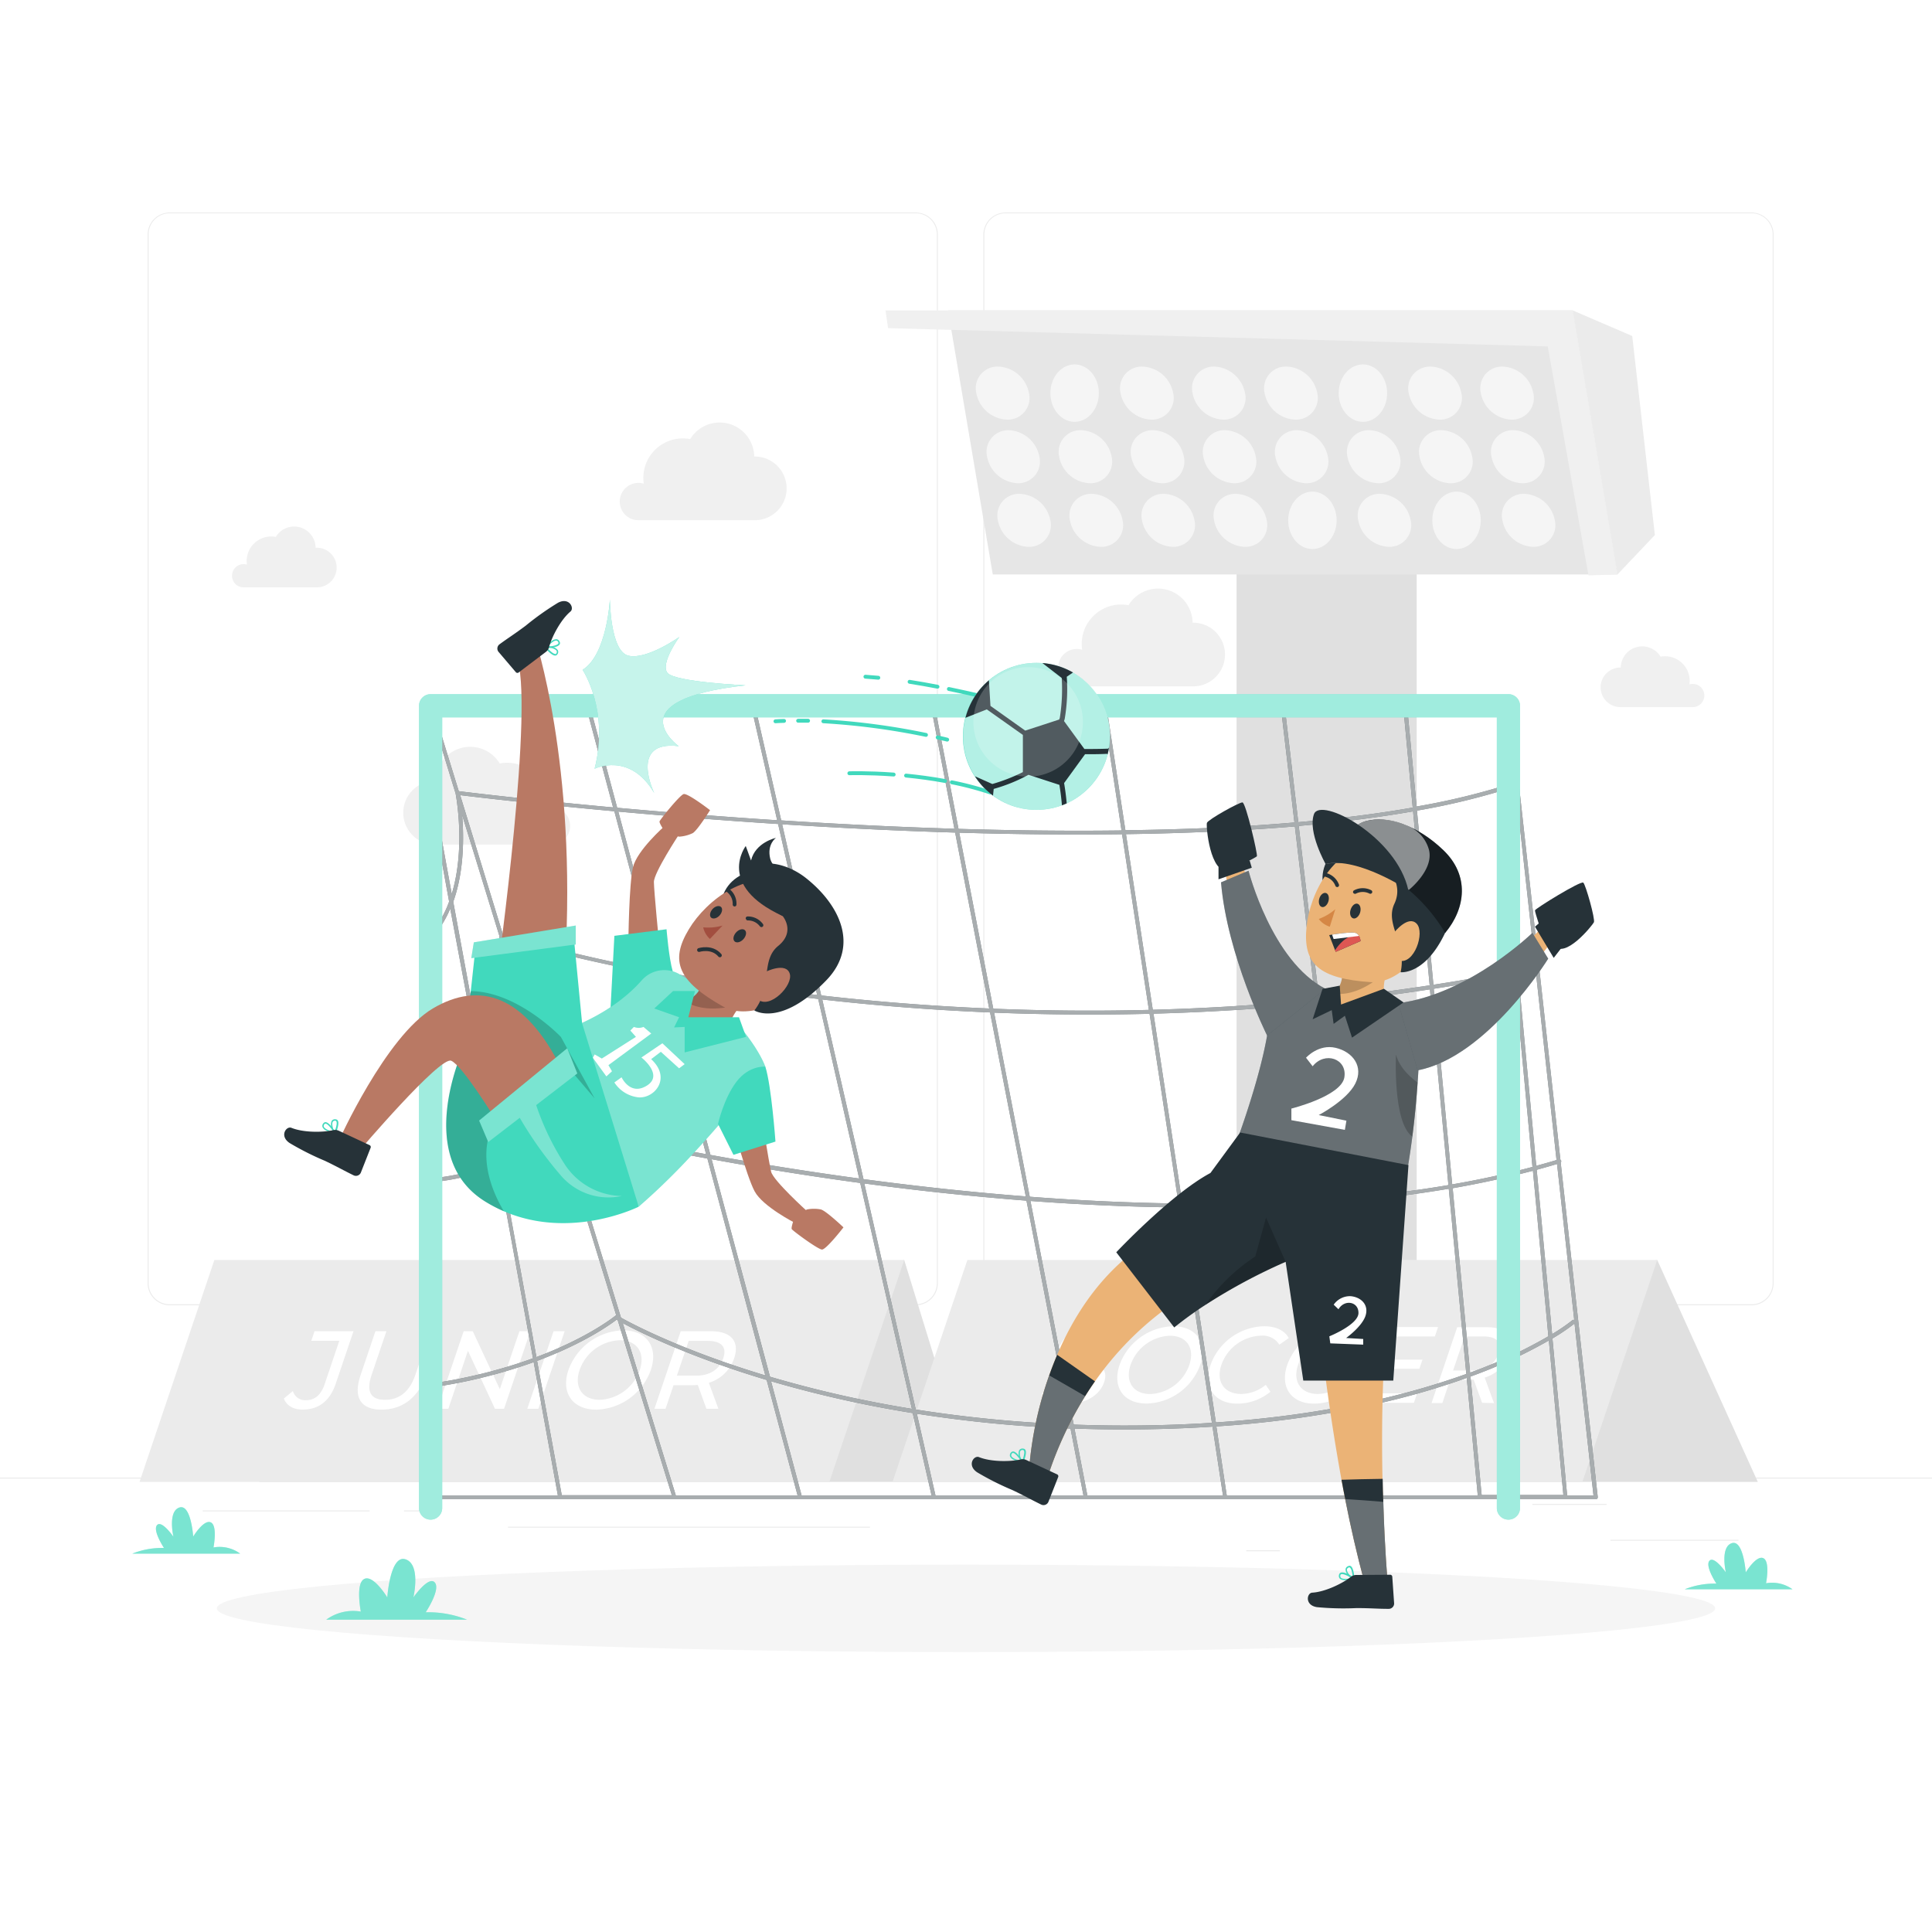 <svg class="animated" id="freepik_stories-junior-soccer" xmlns="http://www.w3.org/2000/svg" viewBox="0 0 500 500" version="1.1" xmlns:xlink="http://www.w3.org/1999/xlink" xmlns:svgjs="http://svgjs.com/svgjs"><style>svg#freepik_stories-junior-soccer:not(.animated) .animable {opacity: 0;}svg#freepik_stories-junior-soccer.animated #freepik--character-2--inject-1 {animation: 1.5s Infinite  linear wind;animation-delay: 0s;}svg#freepik_stories-junior-soccer.animated #freepik--soccer-ball--inject-1 {animation: 1.5s Infinite  linear shake;animation-delay: -2s;}svg#freepik_stories-junior-soccer.animated #freepik--character-1--inject-1 {animation: 3s Infinite  linear shake;animation-delay: 0s;}            @keyframes wind {                0% {                    transform: rotate( 0deg );                }                25% {                    transform: rotate( 1deg );                }                75% {                    transform: rotate( -1deg );                }            }                    @keyframes shake {                10%, 90% {                    transform: translate3d(-1px, 0, 0);                  }                  20%, 80% {                    transform: translate3d(2px, 0, 0);                  }                  30%, 50%, 70% {                    transform: translate3d(-4px, 0, 0);                  }                  40%, 60% {                    transform: translate3d(4px, 0, 0);                  }            }        </style><g id="freepik--background-complete--inject-1" class="animable" style="transform-origin: 250px 228.23px;"><rect y="382.4" width="500" height="0.25" style="fill: rgb(235, 235, 235); transform-origin: 250px 382.525px;" id="el5tc6zfiqie4" class="animable"></rect><rect x="416.78" y="398.49" width="33.12" height="0.25" style="fill: rgb(235, 235, 235); transform-origin: 433.34px 398.615px;" id="elv8xh18b8hvn" class="animable"></rect><rect x="322.53" y="401.21" width="8.69" height="0.25" style="fill: rgb(235, 235, 235); transform-origin: 326.875px 401.335px;" id="el8ivm4qxr4on" class="animable"></rect><rect x="396.59" y="389.21" width="19.19" height="0.25" style="fill: rgb(235, 235, 235); transform-origin: 406.185px 389.335px;" id="el117zdyhz12tp" class="animable"></rect><rect x="52.46" y="390.89" width="43.19" height="0.25" style="fill: rgb(235, 235, 235); transform-origin: 74.055px 391.015px;" id="elz6hnezket7" class="animable"></rect><rect x="104.56" y="390.89" width="6.33" height="0.25" style="fill: rgb(235, 235, 235); transform-origin: 107.725px 391.015px;" id="elnkkk924ckrc" class="animable"></rect><rect x="131.47" y="395.11" width="93.68" height="0.25" style="fill: rgb(235, 235, 235); transform-origin: 178.31px 395.235px;" id="elbn6cc0mnek" class="animable"></rect><path d="M237,337.8H43.91a5.71,5.71,0,0,1-5.7-5.71V60.66A5.71,5.71,0,0,1,43.91,55H237a5.71,5.71,0,0,1,5.71,5.71V332.09A5.71,5.71,0,0,1,237,337.8ZM43.91,55.2a5.46,5.46,0,0,0-5.45,5.46V332.09a5.46,5.46,0,0,0,5.45,5.46H237a5.47,5.47,0,0,0,5.46-5.46V60.66A5.47,5.47,0,0,0,237,55.2Z" style="fill: rgb(235, 235, 235); transform-origin: 140.46px 196.4px;" id="el6x45aioolwa" class="animable"></path><path d="M453.31,337.8H260.21a5.72,5.72,0,0,1-5.71-5.71V60.66A5.72,5.72,0,0,1,260.21,55h193.1A5.71,5.71,0,0,1,459,60.66V332.09A5.71,5.71,0,0,1,453.31,337.8ZM260.21,55.2a5.47,5.47,0,0,0-5.46,5.46V332.09a5.47,5.47,0,0,0,5.46,5.46h193.1a5.47,5.47,0,0,0,5.46-5.46V60.66a5.47,5.47,0,0,0-5.46-5.46Z" style="fill: rgb(235, 235, 235); transform-origin: 356.75px 196.4px;" id="el3lz2okrezhb" class="animable"></path><path d="M160.39,129.8a4.84,4.84,0,0,1,6.22-4.63,10.21,10.21,0,0,1,10.12-11.71,10.71,10.71,0,0,1,1.89.17,8.94,8.94,0,0,1,16.57,4.52h.15a8.24,8.24,0,1,1,0,16.48H165.09A4.82,4.82,0,0,1,160.39,129.8Z" style="fill: rgb(240, 240, 240); transform-origin: 181.989px 121.989px;" id="eli9kfimq1lzf" class="animable"></path><path d="M273.84,172.79a4.83,4.83,0,0,1,4.83-4.83,4.92,4.92,0,0,1,1.39.2,10.21,10.21,0,0,1,10.12-11.71,9.74,9.74,0,0,1,1.88.18,8.94,8.94,0,0,1,16.58,4.52h.15a8.24,8.24,0,0,1,0,16.48H278.54A4.82,4.82,0,0,1,273.84,172.79Z" style="fill: rgb(240, 240, 240); transform-origin: 295.435px 164.981px;" id="ely25slibqea" class="animable"></path><path d="M147.55,213.74a4.84,4.84,0,0,0-6.22-4.63,10.21,10.21,0,0,0-10.12-11.71,10.71,10.71,0,0,0-1.89.18,8.93,8.93,0,0,0-16.57,4.52h-.15a8.24,8.24,0,1,0,0,16.48h30.25A4.82,4.82,0,0,0,147.55,213.74Z" style="fill: rgb(240, 240, 240); transform-origin: 125.955px 205.926px;" id="elu41x4d2kcx" class="animable"></path><path d="M60.05,149a3,3,0,0,1,3.86-2.88,7,7,0,0,1-.07-.92,6.36,6.36,0,0,1,6.36-6.36,6.56,6.56,0,0,1,1.18.11,5.55,5.55,0,0,1,10.3,2.81h.09a5.13,5.13,0,1,1,0,10.25H63A3,3,0,0,1,60.05,149Z" style="fill: rgb(240, 240, 240); transform-origin: 73.588px 144.143px;" id="el5h7u2wuiyoj" class="animable"></path><path d="M441.08,180a3,3,0,0,0-3-3,2.76,2.76,0,0,0-.86.13,5.74,5.74,0,0,0,.07-.93,6.36,6.36,0,0,0-6.36-6.36,6.45,6.45,0,0,0-1.17.11,5.56,5.56,0,0,0-10.31,2.81h-.09a5.12,5.12,0,0,0,0,10.24h18.81A3,3,0,0,0,441.08,180Z" style="fill: rgb(240, 240, 240); transform-origin: 427.66px 175.139px;" id="elix9tbt0j1nn" class="animable"></path><g id="elzvvz9ikasqk"><rect x="320.02" y="143.43" width="46.62" height="239.41" style="fill: rgb(224, 224, 224); transform-origin: 343.33px 263.135px; transform: rotate(180deg);" class="animable"></rect></g><polygon points="256.93 148.67 418.6 148.67 407.01 80.33 245.35 80.33 256.93 148.67" style="fill: rgb(230, 230, 230); transform-origin: 331.975px 114.5px;" id="el82xaax8n0e3" class="animable"></polygon><path d="M383.24,101.74a8.42,8.42,0,0,0,7.95,6.86,5.61,5.61,0,0,0,5.63-6.86,8.44,8.44,0,0,0-8-6.87A5.61,5.61,0,0,0,383.24,101.74Z" style="fill: rgb(245, 245, 245); transform-origin: 390.029px 101.736px;" id="el0014ef0b9pjnbi" class="animable"></path><path d="M364.58,101.74a8.44,8.44,0,0,0,8,6.86,5.6,5.6,0,0,0,5.62-6.86,8.42,8.42,0,0,0-8-6.87A5.62,5.62,0,0,0,364.58,101.74Z" style="fill: rgb(245, 245, 245); transform-origin: 371.391px 101.735px;" id="el913mi4qcedi" class="animable"></path><g id="el81adcsbvz4i"><ellipse cx="352.72" cy="101.74" rx="6.27" ry="7.43" style="fill: rgb(245, 245, 245); transform-origin: 352.72px 101.74px; transform: rotate(-45.59deg);" class="animable"></ellipse></g><path d="M327.28,101.74a8.42,8.42,0,0,0,8,6.86,5.61,5.61,0,0,0,5.63-6.86,8.43,8.43,0,0,0-7.95-6.87A5.62,5.62,0,0,0,327.28,101.74Z" style="fill: rgb(245, 245, 245); transform-origin: 334.095px 101.734px;" id="elqf82zfjehu" class="animable"></path><path d="M308.63,101.74a8.42,8.42,0,0,0,7.95,6.86,5.61,5.61,0,0,0,5.63-6.86,8.44,8.44,0,0,0-8-6.87A5.61,5.61,0,0,0,308.63,101.74Z" style="fill: rgb(245, 245, 245); transform-origin: 315.419px 101.736px;" id="el8cufhyx0fu" class="animable"></path><path d="M290,101.74a8.44,8.44,0,0,0,8,6.86,5.61,5.61,0,0,0,5.62-6.86,8.42,8.42,0,0,0-7.95-6.87A5.62,5.62,0,0,0,290,101.74Z" style="fill: rgb(245, 245, 245); transform-origin: 296.81px 101.734px;" id="elmyp013t9y5o" class="animable"></path><g id="el2wznks7jdt"><ellipse cx="278.11" cy="101.74" rx="6.27" ry="7.43" style="fill: rgb(245, 245, 245); transform-origin: 278.11px 101.74px; transform: rotate(-45.59deg);" class="animable"></ellipse></g><path d="M252.67,101.74a8.42,8.42,0,0,0,8,6.86,5.61,5.61,0,0,0,5.63-6.86,8.44,8.44,0,0,0-8-6.87A5.61,5.61,0,0,0,252.67,101.74Z" style="fill: rgb(245, 245, 245); transform-origin: 259.484px 101.735px;" id="elnkf2rqsjga8" class="animable"></path><path d="M386,118.2a8.42,8.42,0,0,0,8,6.86,5.61,5.61,0,0,0,5.63-6.86,8.45,8.45,0,0,0-8-6.87A5.61,5.61,0,0,0,386,118.2Z" style="fill: rgb(245, 245, 245); transform-origin: 392.814px 118.195px;" id="el4opk4eveykn" class="animable"></path><path d="M367.37,118.2a8.44,8.44,0,0,0,8,6.86A5.6,5.6,0,0,0,381,118.2a8.43,8.43,0,0,0-7.95-6.87A5.62,5.62,0,0,0,367.37,118.2Z" style="fill: rgb(245, 245, 245); transform-origin: 374.186px 118.195px;" id="el0fdvsl8wzm8" class="animable"></path><path d="M348.72,118.2a8.42,8.42,0,0,0,7.95,6.86,5.61,5.61,0,0,0,5.63-6.86,8.43,8.43,0,0,0-7.95-6.87A5.62,5.62,0,0,0,348.72,118.2Z" style="fill: rgb(245, 245, 245); transform-origin: 355.51px 118.195px;" id="elxxu25luxhbl" class="animable"></path><path d="M330.07,118.2a8.42,8.42,0,0,0,7.95,6.86,5.61,5.61,0,0,0,5.63-6.86,8.45,8.45,0,0,0-8-6.87A5.62,5.62,0,0,0,330.07,118.2Z" style="fill: rgb(245, 245, 245); transform-origin: 336.86px 118.196px;" id="eltdtbnxcsmwa" class="animable"></path><path d="M311.42,118.2a8.42,8.42,0,0,0,7.95,6.86A5.6,5.6,0,0,0,325,118.2a8.43,8.43,0,0,0-7.95-6.87A5.61,5.61,0,0,0,311.42,118.2Z" style="fill: rgb(245, 245, 245); transform-origin: 318.21px 118.195px;" id="el62widv3yzd" class="animable"></path><path d="M292.76,118.2a8.43,8.43,0,0,0,8,6.86,5.61,5.61,0,0,0,5.62-6.86,8.43,8.43,0,0,0-7.95-6.87A5.62,5.62,0,0,0,292.76,118.2Z" style="fill: rgb(245, 245, 245); transform-origin: 299.57px 118.194px;" id="eldub3ieq0nn" class="animable"></path><path d="M274.11,118.2a8.42,8.42,0,0,0,7.95,6.86,5.61,5.61,0,0,0,5.63-6.86,8.43,8.43,0,0,0-7.95-6.87A5.62,5.62,0,0,0,274.11,118.2Z" style="fill: rgb(245, 245, 245); transform-origin: 280.9px 118.195px;" id="elt9554mnhma" class="animable"></path><path d="M255.46,118.2a8.42,8.42,0,0,0,8,6.86A5.61,5.61,0,0,0,269,118.2a8.45,8.45,0,0,0-8-6.87A5.61,5.61,0,0,0,255.46,118.2Z" style="fill: rgb(245, 245, 245); transform-origin: 262.229px 118.195px;" id="elljmuefn2id8" class="animable"></path><path d="M388.82,134.66a8.42,8.42,0,0,0,7.95,6.86,5.6,5.6,0,0,0,5.62-6.86,8.42,8.42,0,0,0-7.95-6.86A5.6,5.6,0,0,0,388.82,134.66Z" style="fill: rgb(245, 245, 245); transform-origin: 395.605px 134.66px;" id="eldryk6v5jlz" class="animable"></path><g id="eluwe7uhpbxre"><ellipse cx="376.95" cy="134.66" rx="6.27" ry="7.43" style="fill: rgb(245, 245, 245); transform-origin: 376.95px 134.66px; transform: rotate(-45.59deg);" class="animable"></ellipse></g><path d="M351.51,134.66a8.42,8.42,0,0,0,7.95,6.86,5.61,5.61,0,0,0,5.63-6.86,8.42,8.42,0,0,0-7.95-6.86A5.61,5.61,0,0,0,351.51,134.66Z" style="fill: rgb(245, 245, 245); transform-origin: 358.3px 134.66px;" id="elqud35xgdfx" class="animable"></path><g id="elmok553a4728"><ellipse cx="339.65" cy="134.66" rx="6.27" ry="7.43" style="fill: rgb(245, 245, 245); transform-origin: 339.65px 134.66px; transform: rotate(-45.6deg);" class="animable"></ellipse></g><path d="M314.2,134.66a8.44,8.44,0,0,0,8,6.86,5.6,5.6,0,0,0,5.62-6.86,8.42,8.42,0,0,0-7.95-6.86A5.61,5.61,0,0,0,314.2,134.66Z" style="fill: rgb(245, 245, 245); transform-origin: 321.011px 134.659px;" id="eljypvop7vnjc" class="animable"></path><path d="M295.55,134.66a8.42,8.42,0,0,0,7.95,6.86,5.61,5.61,0,0,0,5.63-6.86,8.42,8.42,0,0,0-7.95-6.86A5.61,5.61,0,0,0,295.55,134.66Z" style="fill: rgb(245, 245, 245); transform-origin: 302.34px 134.66px;" id="el8zqsuamnvkb" class="animable"></path><path d="M276.9,134.66a8.42,8.42,0,0,0,8,6.86,5.61,5.61,0,0,0,5.63-6.86,8.42,8.42,0,0,0-8-6.86A5.61,5.61,0,0,0,276.9,134.66Z" style="fill: rgb(245, 245, 245); transform-origin: 283.715px 134.66px;" id="el6he0h1tlbpa" class="animable"></path><path d="M258.25,134.66a8.42,8.42,0,0,0,7.95,6.86,5.61,5.61,0,0,0,5.63-6.86,8.44,8.44,0,0,0-8-6.86A5.6,5.6,0,0,0,258.25,134.66Z" style="fill: rgb(245, 245, 245); transform-origin: 265.039px 134.66px;" id="el5l2gckzpg4s" class="animable"></path><polygon points="407.01 80.33 229.16 80.33 229.84 84.92 400.56 89.65 411.1 148.91 418.6 148.67 407.01 80.33" style="fill: rgb(240, 240, 240); transform-origin: 323.88px 114.62px;" id="eldzw6u7s3ubq" class="animable"></polygon><polygon points="407.01 80.33 422.42 86.96 428.28 138.47 418.6 148.67 407.01 80.33" style="fill: rgb(235, 235, 235); transform-origin: 417.645px 114.5px;" id="elsocvli22ai" class="animable"></polygon><polygon points="234.01 326.08 249.58 376.66 428.89 326.08 454.92 383.52 66.91 383.52 234.01 326.08" style="fill: rgb(224, 224, 224); transform-origin: 260.915px 354.8px;" id="elw0414dogm6g" class="animable"></polygon><polygon points="234.01 326.08 55.48 326.08 36.11 383.52 214.64 383.52 234.01 326.08" style="fill: rgb(235, 235, 235); transform-origin: 135.06px 354.8px;" id="elld20p8915" class="animable"></polygon><path d="M73.47,361.93,75.79,360a3.34,3.34,0,0,0,3.38,2.38c2.27,0,3.91-1.38,4.82-4.07L87.81,347H80.56l.84-2.5H91.49l-4.61,13.62c-1.52,4.48-4.45,6.68-8.54,6.68C76,364.82,74.13,363.79,73.47,361.93Z" style="fill: rgb(255, 255, 255); transform-origin: 82.48px 354.65px;" id="elsgame13va8d" class="animable"></path><path d="M93.3,355.93l3.86-11.41H100l-3.83,11.3c-1.51,4.44-.15,6.45,3.46,6.45s6.35-2,7.86-6.45l3.83-11.3h2.78l-3.87,11.41c-2,5.83-6.19,8.89-11.49,8.89S91.32,361.76,93.3,355.93Z" style="fill: rgb(255, 255, 255); transform-origin: 103.335px 354.67px;" id="elld9omc057k" class="animable"></path><path d="M137.25,344.52l-6.8,20.07H128.1l-7-15-5.07,15H113.2l6.8-20.07h2.35l7,15,5.07-15Z" style="fill: rgb(255, 255, 255); transform-origin: 125.225px 354.555px;" id="eldmk7bcdncsm" class="animable"></path><path d="M143.26,344.52h2.87l-6.8,20.07h-2.87Z" style="fill: rgb(255, 255, 255); transform-origin: 141.295px 354.555px;" id="elsuh1m0nw5qq" class="animable"></path><path d="M147.11,354.56a15.51,15.51,0,0,1,14.17-10.27c6.1,0,9.15,4.36,7.15,10.27a15.45,15.45,0,0,1-14.11,10.26C148.16,364.82,145.12,360.44,147.11,354.56Zm18.46,0c1.5-4.45-.71-7.71-5.16-7.71A11.47,11.47,0,0,0,150,354.56c-1.51,4.44.71,7.71,5.21,7.71A11.49,11.49,0,0,0,165.57,354.56Z" style="fill: rgb(255, 255, 255); transform-origin: 157.772px 354.555px;" id="elzsbt91kx4i" class="animable"></path><path d="M182.82,364.59l-2.23-6.16c-.41,0-.85.06-1.28.06h-5l-2.07,6.1h-2.87l6.8-20.07H184c5.21,0,7.47,2.64,6,7a9.9,9.9,0,0,1-6.56,6.34l2.48,6.73Zm4.35-13.07c1-2.87-.4-4.5-4.06-4.5h-4.88l-3.06,9h4.88C183.71,356.05,186.2,354.39,187.17,351.52Z" style="fill: rgb(255, 255, 255); transform-origin: 179.905px 354.555px;" id="el5j4bvij3qd" class="animable"></path><polygon points="428.89 326.08 250.36 326.08 230.99 383.52 409.52 383.52 428.89 326.08" style="fill: rgb(235, 235, 235); transform-origin: 329.94px 354.8px;" id="ells6q4cz3dy" class="animable"></polygon><path d="M269.58,360.81l1.78-2.19a7.29,7.29,0,0,0,5.71,2.27c3.39,0,5.29-1.32,5.87-3,1.63-4.79-11.29-1.76-8.82-9.06,1-3,4.26-5.61,9.42-5.61a8.85,8.85,0,0,1,5.72,1.74l-1.69,2.25a7.62,7.62,0,0,0-4.84-1.6c-3.34,0-5.24,1.4-5.82,3.11-1.63,4.8,11.28,1.8,8.83,9-1,3-4.3,5.59-9.48,5.59C273.26,363.28,270.66,362.27,269.58,360.81Z" style="fill: rgb(255, 255, 255); transform-origin: 279.42px 353.26px;" id="ellokeeo0dled" class="animable"></path><path d="M289.75,353.23a15.18,15.18,0,0,1,13.86-10c6,0,8.95,4.27,7,10a15.12,15.12,0,0,1-13.8,10C290.78,363.28,287.8,359,289.75,353.23Zm18.05,0c1.47-4.34-.69-7.54-5-7.54a11.25,11.25,0,0,0-10.21,7.54c-1.47,4.35.7,7.55,5.1,7.55A11.22,11.22,0,0,0,307.8,353.23Z" style="fill: rgb(255, 255, 255); transform-origin: 300.182px 353.23px;" id="elp53ljrzpc5r" class="animable"></path><path d="M313.29,353.23a15.1,15.1,0,0,1,13.8-10c3,0,5.32,1,6.43,3.06L331.09,348a5.08,5.08,0,0,0-4.73-2.33,11.28,11.28,0,0,0-10.26,7.54c-1.48,4.35.72,7.55,5.15,7.55a10.15,10.15,0,0,0,6.32-2.36l1.22,1.77a13.48,13.48,0,0,1-8.53,3.09C314.32,363.28,311.33,359,313.29,353.23Z" style="fill: rgb(255, 255, 255); transform-origin: 323.106px 353.245px;" id="elwa0qpvusm7" class="animable"></path><path d="M333.14,353.23a15.1,15.1,0,0,1,13.8-10c3,0,5.31,1,6.42,3.06L350.94,348a5.09,5.09,0,0,0-4.73-2.33,11.29,11.29,0,0,0-10.27,7.54c-1.47,4.35.72,7.55,5.15,7.55a10.13,10.13,0,0,0,6.32-2.36l1.23,1.77a13.5,13.5,0,0,1-8.53,3.09C334.17,363.28,331.17,359,333.14,353.23Z" style="fill: rgb(255, 255, 255); transform-origin: 342.949px 353.245px;" id="ellar3xnk6ey" class="animable"></path><path d="M366.74,360.61l-.82,2.44H351.68l6.65-19.63h13.84l-.82,2.44H360.3l-2,6h9.84l-.81,2.38h-9.84l-2.14,6.34Z" style="fill: rgb(255, 255, 255); transform-origin: 361.925px 353.235px;" id="elm9ps9y2ngub" class="animable"></path><path d="M383.57,363.05l-2.19-6c-.4,0-.83.06-1.25.06h-4.85l-2,6h-2.8l6.65-19.63h7.65c5.1,0,7.31,2.58,5.87,6.84a9.7,9.7,0,0,1-6.42,6.2l2.42,6.59Zm4.25-12.79c.95-2.8-.38-4.4-4-4.4h-4.77l-3,8.83h4.77C384.44,354.69,386.87,353.07,387.82,350.26Z" style="fill: rgb(255, 255, 255); transform-origin: 380.781px 353.295px;" id="elnu08p4n7i1b" class="animable"></path></g><g id="freepik--Shadow--inject-1" class="animable" style="transform-origin: 250px 416.24px;"><ellipse id="freepik--path--inject-1" cx="250" cy="416.24" rx="193.89" ry="11.32" style="fill: rgb(245, 245, 245); transform-origin: 250px 416.24px;" class="animable"></ellipse></g><g id="freepik--Goal--inject-1" class="animable animator-active" style="transform-origin: 260.971px 286.465px;"><path d="M403.91,300.87a.49.49,0,0,0,.12-.48.48.48,0,0,0-.2-.26l-13-117.53a.49.49,0,0,0-.49-.45h-58l-.07-.66a.5.5,0,0,0-1,.12l.07.54h-89.6l-.13-.69a.51.51,0,0,0-.59-.4.5.5,0,0,0-.39.59l.1.5H111.44a.5.5,0,0,0-.4.21.49.49,0,0,0-.07.44l6.94,22.55c.19,1,2.59,14.24-1,26l-4.47-24.45a.5.5,0,1,0-1,.18l4.79,26.25a26.47,26.47,0,0,1-4.68,8.18.49.49,0,0,0,0,.7.51.51,0,0,0,.71-.05,26.85,26.85,0,0,0,4.26-7L121.37,261a14.19,14.19,0,0,1-9.37,3.25.5.5,0,0,0-.5.5.5.5,0,0,0,.5.5,15.23,15.23,0,0,0,9.57-3.11l7.08,38.71a61.75,61.75,0,0,1-17.87,4.18.5.5,0,0,0-.46.54.51.51,0,0,0,.54.46,62.88,62.88,0,0,0,18-4.17l9.08,49.67a133.44,133.44,0,0,1-27.77,6.72.5.5,0,0,0-.43.56.48.48,0,0,0,.56.43,134.16,134.16,0,0,0,27.82-6.72L144.37,387H111.44a.5.5,0,0,0-.5.5.51.51,0,0,0,.5.5H413a.48.48,0,0,0,.37-.17.5.5,0,0,0,.13-.39ZM242.1,387l-4.82-21.13a339.84,339.84,0,0,0,39.77,3.84L280.39,387Zm-34.65,0-7.91-29.54a298.8,298.8,0,0,0,36.67,8.24l4.87,21.3Zm-46.28-44.58c4.51,2.42,17.22,8.73,37.24,14.71l8,29.87H174.9ZM145.7,292.16a1.53,1.53,0,0,1,.16-.13c2,.5,16.06,3.9,37.21,7.8l15,56.13c-21.16-6.37-34-13.07-37.36-14.95Zm-26.61-86.38c3.47.43,18.38,2.21,39.9,4.17l11,41.24a396.45,396.45,0,0,1-39.86-9.41Zm278.33,45.3,5.41,49.14q-2.59.78-5.25,1.49L392.92,252c1.43-.28,2.86-.55,4.29-.85A.41.41,0,0,0,397.42,251.08ZM396.6,302c-6.71,1.79-13.65,3.28-20.77,4.52l-4.78-50.63q10.33-1.59,20.89-3.63Zm-21.75,4.7c-8.92,1.52-18.09,2.63-27.41,3.41l-5.93-50.46q14-1.41,28.55-3.6ZM305,311.46c-13-.16-26-.79-38.5-1.75l-9.22-47.64c12.58.5,26.05.66,40.23.3Zm-6.48-49.12c13.43-.36,27.48-1.19,42-2.63l5.94,50.45c-13.34,1.07-26.94,1.45-40.46,1.31Zm-33.05,47.29c-14.73-1.14-28.9-2.72-42-4.47L212.8,258.67c12.76,1.45,27.36,2.68,43.43,3.35ZM222.36,305c-14.34-1.94-27.39-4.09-38.5-6.11l-12.45-46.43c10.71,2,23.2,4,37.17,5.7l3.17.37Zm.26,1.14L236,364.61a295.94,295.94,0,0,1-36.73-8.32L184.16,300C195.29,302.06,208.34,304.21,222.62,306.15Zm1.06.14c4.27.57,8.65,1.13,13.12,1.65,9,1.05,18.68,2,28.85,2.8l11.2,57.92A339.69,339.69,0,0,1,237,364.78Zm43,4.53c12.28.91,25.23,1.54,38.45,1.68l8.51,55.73c-7.09.46-14.63.71-22.65.71-4.47,0-8.84-.09-13.11-.24Zm39.47,1.69c1.53,0,3.06,0,4.6,0,11.87,0,23.91-.42,35.81-1.38l6.11,51.93a276,276,0,0,1-38,5.07Zm41.41-1.44c9.26-.78,18.43-1.89,27.38-3.41l4.54,47.93a196.9,196.9,0,0,1-25.82,7.29Zm-6.17-52.44-5.28-44.87c10.43-.92,20.38-2.16,29.59-3.77L370,255Q355.42,257.24,341.39,258.63Zm-1,.09c-14.55,1.43-28.62,2.26-42.05,2.62l-6.94-45.45c15-.21,29.79-.85,43.71-2Zm-43.06,2.65c-14.2.36-27.68.2-40.27-.31l-8.81-45.55c13.94.41,28.14.58,42.14.4ZM256,261c-16.1-.68-30.71-1.92-43.47-3.38l-10.11-44.3c14.14.91,29.29,1.68,44.77,2.15Zm-44.52-3.5-2.78-.33c-14.17-1.71-26.81-3.75-37.6-5.78l-11.08-41.35c12,1.09,26.11,2.23,41.35,3.21Zm-41.19-5.25,12.45,46.45c-22.29-4.09-36.46-7.6-36.92-7.72a.51.51,0,0,0-.46.12h0l-14.84-48.19C134.09,244,148.3,248.09,170.32,252.26ZM278.07,369.71q6.31.23,12.92.23c8.07,0,15.66-.26,22.8-.72L316.5,387H281.41Zm36.72-.56a276.23,276.23,0,0,0,38-5.08L355.48,387h-38Zm39-5.29a197.13,197.13,0,0,0,25.8-7.26L382.44,387H356.49Zm26.77-7.61a127.14,127.14,0,0,0,20.28-9.34l3.76,40H383.45Zm-.09-1-4.52-47.74c7.1-1.24,14-2.74,20.77-4.52l4,42.84A124.43,124.43,0,0,1,380.45,355.24Zm17.23-52.51q2.65-.72,5.26-1.5l4.45,40.35a.5.5,0,0,0-.48.09,47.49,47.49,0,0,1-5.24,3.58Zm-7.75-119.58,7.39,67.1a.47.47,0,0,0-.31-.05c-1.4.29-2.79.56-4.18.83l-.93-9.94a.51.51,0,0,0-.55-.45.51.51,0,0,0-.45.55l.94,10q-10.54,2.06-20.89,3.65l-4.26-45.06a183.47,183.47,0,0,0,24.87-6.07.5.5,0,0,0-.32-1,182.22,182.22,0,0,1-24.64,6l-2.32-24.46a.5.5,0,1,0-1,.1L365.61,209c-9.22,1.62-19.17,2.86-29.61,3.78l-3.49-29.62ZM335,212.86c-13.94,1.19-28.72,1.83-43.75,2l-4.85-31.75h45.1Zm-49.59-29.71s0,.06,0,.09l4.84,31.68c-14,.18-28.23,0-42.19-.41L242,183.15ZM247,214.48c-15.5-.48-30.66-1.25-44.82-2.16l-6.66-29.17H241Zm-52.48-31.33a.57.57,0,0,0,0,.13l6.61,29c-15.27-1-29.35-2.13-41.4-3.23l-6.4-23.88a.5.5,0,0,0-.61-.36.51.51,0,0,0-.35.62l6.3,23.53c-22.43-2.06-37.59-3.91-39.94-4.2l-6.65-21.58Zm-77.22,50.23c2.84-7.91,2.77-16.8,2.3-22.47l9.66,31.37c-.07,1.21-.84,12-7,18Zm5.13,28.06c5.3-4.75,7-12.67,7.58-16.71l14.51,47.08a61.65,61.65,0,0,1-15,8.69Zm7.32,40.06a63.54,63.54,0,0,0,15.08-8.66l14.66,47.58a.66.66,0,0,0-.26.11c-.1.09-6.81,5.58-20.4,10.68ZM139,352.2c12.36-4.61,19.17-9.59,20.58-10.68l.29.16,14,45.28H145.39ZM405.58,387l-3.81-40.61a50.58,50.58,0,0,0,5.72-3.87l4.9,44.48Z" style="fill: rgb(38, 50, 56); transform-origin: 261.619px 284.523px;" id="elpef24tmf4p" class="animable"></path><g id="el0dqkwmk0oqg"><g style="opacity: 0.6; transform-origin: 261.619px 284.523px;" class="animable"><path d="M403.91,300.87a.49.49,0,0,0,.12-.48.48.48,0,0,0-.2-.26l-13-117.53a.49.49,0,0,0-.49-.45h-58l-.07-.66a.5.5,0,0,0-1,.12l.07.54h-89.6l-.13-.69a.51.51,0,0,0-.59-.4.5.5,0,0,0-.39.59l.1.5H111.44a.5.5,0,0,0-.4.21.49.49,0,0,0-.07.44l6.94,22.55c.19,1,2.59,14.24-1,26l-4.47-24.45a.5.5,0,1,0-1,.18l4.79,26.25a26.47,26.47,0,0,1-4.68,8.18.49.49,0,0,0,0,.7.51.51,0,0,0,.71-.05,26.85,26.85,0,0,0,4.26-7L121.37,261a14.19,14.19,0,0,1-9.37,3.25.5.5,0,0,0-.5.5.5.5,0,0,0,.5.5,15.23,15.23,0,0,0,9.57-3.11l7.08,38.71a61.75,61.75,0,0,1-17.87,4.18.5.5,0,0,0-.46.54.51.51,0,0,0,.54.46,62.88,62.88,0,0,0,18-4.17l9.08,49.67a133.44,133.44,0,0,1-27.77,6.72.5.5,0,0,0-.43.56.48.48,0,0,0,.56.43,134.16,134.16,0,0,0,27.82-6.72L144.37,387H111.44a.5.5,0,0,0-.5.5.51.51,0,0,0,.5.5H413a.48.48,0,0,0,.37-.17.5.5,0,0,0,.13-.39ZM242.1,387l-4.82-21.13a339.84,339.84,0,0,0,39.77,3.84L280.39,387Zm-34.65,0-7.91-29.54a298.8,298.8,0,0,0,36.67,8.24l4.87,21.3Zm-46.28-44.58c4.51,2.42,17.22,8.73,37.24,14.71l8,29.87H174.9ZM145.7,292.16a1.53,1.53,0,0,1,.16-.13c2,.5,16.06,3.9,37.21,7.8l15,56.13c-21.16-6.37-34-13.07-37.36-14.95Zm-26.61-86.38c3.47.43,18.38,2.21,39.9,4.17l11,41.24a396.45,396.45,0,0,1-39.86-9.41Zm278.33,45.3,5.41,49.14q-2.59.78-5.25,1.49L392.92,252c1.43-.28,2.86-.55,4.29-.85A.41.41,0,0,0,397.42,251.08ZM396.6,302c-6.71,1.79-13.65,3.28-20.77,4.52l-4.78-50.63q10.33-1.59,20.89-3.63Zm-21.75,4.7c-8.92,1.52-18.09,2.63-27.41,3.41l-5.93-50.46q14-1.41,28.55-3.6ZM305,311.46c-13-.16-26-.79-38.5-1.75l-9.22-47.64c12.58.5,26.05.66,40.23.3Zm-6.48-49.12c13.43-.36,27.48-1.19,42-2.63l5.94,50.45c-13.34,1.07-26.94,1.45-40.46,1.31Zm-33.05,47.29c-14.73-1.14-28.9-2.72-42-4.47L212.8,258.67c12.76,1.45,27.36,2.68,43.43,3.35ZM222.36,305c-14.34-1.94-27.39-4.09-38.5-6.11l-12.45-46.43c10.71,2,23.2,4,37.17,5.7l3.17.37Zm.26,1.14L236,364.61a295.94,295.94,0,0,1-36.73-8.32L184.16,300C195.29,302.06,208.34,304.21,222.62,306.15Zm1.06.14c4.27.57,8.65,1.13,13.12,1.65,9,1.05,18.68,2,28.85,2.8l11.2,57.92A339.69,339.69,0,0,1,237,364.78Zm43,4.53c12.28.91,25.23,1.54,38.45,1.68l8.51,55.73c-7.09.46-14.63.71-22.65.71-4.47,0-8.84-.09-13.11-.24Zm39.47,1.69c1.53,0,3.06,0,4.6,0,11.87,0,23.91-.42,35.81-1.38l6.11,51.93a276,276,0,0,1-38,5.07Zm41.41-1.44c9.26-.78,18.43-1.89,27.38-3.41l4.54,47.93a196.9,196.9,0,0,1-25.82,7.29Zm-6.17-52.44-5.28-44.87c10.43-.92,20.38-2.16,29.59-3.77L370,255Q355.42,257.24,341.39,258.63Zm-1,.09c-14.55,1.43-28.62,2.26-42.05,2.62l-6.94-45.45c15-.21,29.79-.85,43.71-2Zm-43.06,2.65c-14.2.36-27.68.2-40.27-.31l-8.81-45.55c13.94.41,28.14.58,42.14.4ZM256,261c-16.1-.68-30.71-1.92-43.47-3.38l-10.11-44.3c14.14.91,29.29,1.68,44.77,2.15Zm-44.52-3.5-2.78-.33c-14.17-1.71-26.81-3.75-37.6-5.78l-11.08-41.35c12,1.09,26.11,2.23,41.35,3.21Zm-41.19-5.25,12.45,46.45c-22.29-4.09-36.46-7.6-36.92-7.72a.51.51,0,0,0-.46.12h0l-14.84-48.19C134.09,244,148.3,248.09,170.32,252.26ZM278.07,369.71q6.31.23,12.92.23c8.07,0,15.66-.26,22.8-.72L316.5,387H281.41Zm36.72-.56a276.23,276.23,0,0,0,38-5.08L355.48,387h-38Zm39-5.29a197.13,197.13,0,0,0,25.8-7.26L382.44,387H356.49Zm26.77-7.61a127.14,127.14,0,0,0,20.28-9.34l3.76,40H383.45Zm-.09-1-4.52-47.74c7.1-1.24,14-2.74,20.77-4.52l4,42.84A124.43,124.43,0,0,1,380.45,355.24Zm17.23-52.51q2.65-.72,5.26-1.5l4.45,40.35a.5.5,0,0,0-.48.09,47.49,47.49,0,0,1-5.24,3.58Zm-7.75-119.58,7.39,67.1a.47.47,0,0,0-.31-.05c-1.4.29-2.79.56-4.18.83l-.93-9.94a.51.51,0,0,0-.55-.45.51.51,0,0,0-.45.55l.94,10q-10.54,2.06-20.89,3.65l-4.26-45.06a183.47,183.47,0,0,0,24.87-6.07.5.5,0,0,0-.32-1,182.22,182.22,0,0,1-24.64,6l-2.32-24.46a.5.5,0,1,0-1,.1L365.61,209c-9.22,1.62-19.17,2.86-29.61,3.78l-3.49-29.62ZM335,212.86c-13.94,1.19-28.72,1.83-43.75,2l-4.85-31.75h45.1Zm-49.59-29.71s0,.06,0,.09l4.84,31.68c-14,.18-28.23,0-42.19-.41L242,183.15ZM247,214.48c-15.5-.48-30.66-1.25-44.82-2.16l-6.66-29.17H241Zm-52.48-31.33a.57.57,0,0,0,0,.13l6.61,29c-15.27-1-29.35-2.13-41.4-3.23l-6.4-23.88a.5.5,0,0,0-.61-.36.51.51,0,0,0-.35.62l6.3,23.53c-22.43-2.06-37.59-3.91-39.94-4.2l-6.65-21.58Zm-77.22,50.23c2.84-7.91,2.77-16.8,2.3-22.47l9.66,31.37c-.07,1.21-.84,12-7,18Zm5.13,28.06c5.3-4.75,7-12.67,7.58-16.71l14.51,47.08a61.65,61.65,0,0,1-15,8.69Zm7.32,40.06a63.54,63.54,0,0,0,15.08-8.66l14.66,47.58a.66.66,0,0,0-.26.11c-.1.09-6.81,5.58-20.4,10.68ZM139,352.2c12.36-4.61,19.17-9.59,20.58-10.68l.29.16,14,45.28H145.39ZM405.58,387l-3.81-40.61a50.58,50.58,0,0,0,5.72-3.87l4.9,44.48Z" style="fill: rgb(255, 255, 255); transform-origin: 261.619px 284.523px;" id="el4r6uco66vzl" class="animable"></path></g></g><path d="M390.38,393.28a3,3,0,0,1-3-3V185.65H114.44V390.28a3,3,0,0,1-6,0V182.65a3,3,0,0,1,3-3H390.38a3,3,0,0,1,3,3V390.28A3,3,0,0,1,390.38,393.28Z" style="fill: rgb(65, 217, 189); transform-origin: 250.91px 286.465px;" id="elgaddz9fvo2" class="animable"></path><g id="eleobu49z0bck"><g style="opacity: 0.5; transform-origin: 250.91px 286.465px;" class="animable"><path d="M390.38,393.28a3,3,0,0,1-3-3V185.65H114.44V390.28a3,3,0,0,1-6,0V182.65a3,3,0,0,1,3-3H390.38a3,3,0,0,1,3,3V390.28A3,3,0,0,1,390.38,393.28Z" style="fill: rgb(255, 255, 255); transform-origin: 250.91px 286.465px;" id="ela5wsj01ix18" class="animable"></path></g></g></g><g id="freepik--Plants--inject-1" class="animable" style="transform-origin: 249.07px 404.615px;"><path d="M84.44,419.17h36.43a27,27,0,0,0-10.7-1.91s3.94-5.91,2.35-7.72-5.54,3.87-5.54,3.87,2-8.49-2-9.85-4.75,9.85-4.75,9.85-3.56-5.9-5.93-4.79-.92,8.46-.92,8.46A11.79,11.79,0,0,0,84.44,419.17Z" style="fill: rgb(65, 217, 189); transform-origin: 102.655px 411.308px;" id="elzilnc8vtix9" class="animable"></path><path d="M62.16,402.08H34.24a20.73,20.73,0,0,1,8.2-1.47s-3-4.52-1.8-5.91,4.24,3,4.24,3-1.51-6.5,1.52-7.55S50,397.66,50,397.66s2.73-4.51,4.55-3.67.7,6.49.7,6.49A9,9,0,0,1,62.16,402.08Z" style="fill: rgb(65, 217, 189); transform-origin: 48.2px 396.07px;" id="elr9ocmw42qrk" class="animable"></path><path d="M463.9,411.31H436a20.73,20.73,0,0,1,8.2-1.47s-3-4.53-1.8-5.91,4.25,3,4.25,3-1.52-6.51,1.51-7.55,3.64,7.55,3.64,7.55,2.73-4.52,4.55-3.67.7,6.49.7,6.49A9,9,0,0,1,463.9,411.31Z" style="fill: rgb(65, 217, 189); transform-origin: 449.95px 405.301px;" id="el9f588k9jl8c" class="animable"></path><g id="el8tr9tnchlgf"><g style="opacity: 0.3; transform-origin: 249.07px 404.615px;" class="animable"><path d="M84.44,419.17h36.43a27,27,0,0,0-10.7-1.91s3.94-5.91,2.35-7.72-5.54,3.87-5.54,3.87,2-8.49-2-9.85-4.75,9.85-4.75,9.85-3.56-5.9-5.93-4.79-.92,8.46-.92,8.46A11.79,11.79,0,0,0,84.44,419.17Z" style="fill: rgb(255, 255, 255); transform-origin: 102.655px 411.308px;" id="ely32m5oyzbb" class="animable"></path><path d="M62.16,402.08H34.24a20.73,20.73,0,0,1,8.2-1.47s-3-4.52-1.8-5.91,4.24,3,4.24,3-1.51-6.5,1.52-7.55S50,397.66,50,397.66s2.73-4.51,4.55-3.67.7,6.49.7,6.49A9,9,0,0,1,62.16,402.08Z" style="fill: rgb(255, 255, 255); transform-origin: 48.2px 396.07px;" id="el79eb3absazf" class="animable"></path><path d="M463.9,411.31H436a20.73,20.73,0,0,1,8.2-1.47s-3-4.53-1.8-5.91,4.25,3,4.25,3-1.52-6.51,1.51-7.55,3.64,7.55,3.64,7.55,2.73-4.52,4.55-3.67.7,6.49.7,6.49A9,9,0,0,1,463.9,411.31Z" style="fill: rgb(255, 255, 255); transform-origin: 449.95px 405.301px;" id="elnvs41pisjpk" class="animable"></path></g></g></g><g id="freepik--character-2--inject-1" class="animable" style="transform-origin: 332.017px 312.015px;"><g id="freepik--group--inject-1" class="animable" style="transform-origin: 332.017px 312.015px;"><path d="M320.91,328.6s-21.28,5.76-37.53,28.89c-.87,1.23-1.71,2.5-2.54,3.83A94,94,0,0,0,271,382.65l-4.65-2.7a96,96,0,0,1,5.18-24c.62-1.75,1.3-3.53,2.07-5.33,5.72-13.46,15.9-27.9,34-34.53Z" style="fill: rgb(235, 179, 118); transform-origin: 293.63px 349.37px;" id="elvwfmzrj8g8" class="animable"></path><path d="M283.38,357.49c-.87,1.23-1.71,2.5-2.54,3.83A94,94,0,0,0,271,382.65l-4.65-2.7a96,96,0,0,1,5.18-24c.62-1.75,1.3-3.53,2.07-5.33Z" style="fill: rgb(38, 50, 56); transform-origin: 274.865px 366.635px;" id="eltlm0r65h25e" class="animable"></path><g id="eli19362n86wa"><path d="M280.84,361.32A94,94,0,0,0,271,382.65l-4.65-2.7a96,96,0,0,1,5.18-24C274.61,357.71,277.93,359.63,280.84,361.32Z" style="fill: rgb(255, 255, 255); opacity: 0.3; transform-origin: 273.595px 369.3px;" class="animable"></path></g><path d="M357.79,382.76c.33,15.53,1.3,26.31,1.3,26.31H353c-2.28-8.47-4.21-17.36-5.82-26.07a560.41,560.41,0,0,1-7.42-58.55l21,1.06C357.8,345.19,357.45,366.56,357.79,382.76Z" style="fill: rgb(235, 179, 118); transform-origin: 350.26px 366.76px;" id="elt3d4a8xwikp" class="animable"></path><path d="M359.09,409.07H353c-1.85-6.87-3.47-14-4.87-21.11-.33-1.66-.65-3.31-.95-5,3.11-.11,7.09-.19,10.66-.24,0,2.06.1,4,.16,5.92C358.36,401,359.09,409.07,359.09,409.07Z" style="fill: rgb(38, 50, 56); transform-origin: 353.135px 395.895px;" id="elgo2is7c0s0s" class="animable"></path><g id="el80f2hn5nos7"><path d="M359.09,409.07H353c-1.85-6.87-3.47-14-4.87-21.11,2.89.18,6.78.44,9.87.72C358.36,401,359.09,409.07,359.09,409.07Z" style="fill: rgb(255, 255, 255); opacity: 0.3; transform-origin: 353.61px 398.515px;" class="animable"></path></g><path d="M336.28,254.68c-3.58-1.68-14-23.54-15.59-35.75l-3.93,2.58s2.1,30.67,14.55,47.3S336.28,254.68,336.28,254.68Z" style="fill: rgb(235, 179, 118); transform-origin: 327.634px 246.336px;" id="eljp7r15i3ghi" class="animable"></path><path d="M368.32,261.39c3.93.4,24.07-13,31.74-22.67l2,4.23s-17.55,25.24-36.77,33.11S368.32,261.39,368.32,261.39Z" style="fill: rgb(235, 179, 118); transform-origin: 379.764px 258.224px;" id="eld917vl3w77r" class="animable"></path><path d="M366.88,280.16c-.29,4.27-.73,9-1.37,14-.7,5.44-1.63,11.14-2.89,16.72l-45.71-7.12s10.37-25.57,11.66-40.56a7.75,7.75,0,0,1,6.59-7,48,48,0,0,1,12.41.1c14,1.7,20,6,20,6S367.63,269.7,366.88,280.16Z" style="fill: rgb(38, 50, 56); transform-origin: 342.241px 283.363px;" id="elk25egjjdy1" class="animable"></path><g id="elz1tnocef3ec"><path d="M366.88,280.16c-.29,4.27-.73,9-1.37,14-.7,5.44-1.63,11.14-2.89,16.72l-45.71-7.12s10.37-25.57,11.66-40.56a7.75,7.75,0,0,1,6.59-7,48,48,0,0,1,12.41.1c14,1.7,20,6,20,6S367.63,269.7,366.88,280.16Z" style="fill: rgb(255, 255, 255); opacity: 0.3; transform-origin: 342.241px 283.363px;" class="animable"></path></g><path d="M347.36,251.87a6.62,6.62,0,0,1-2.22,5.28A9.45,9.45,0,0,1,344,258h0a7.89,7.89,0,0,0,8.37,4l5.57-1,1.22-.23a11.82,11.82,0,0,1,0-9.67,16.06,16.06,0,0,1,2.73-4.3l-10.84.56-4.94.25A10.37,10.37,0,0,1,347.36,251.87Z" style="fill: rgb(235, 179, 118); transform-origin: 352.945px 254.466px;" id="el0wop9mf99yu" class="animable"></path><g id="elcj06rz5dhep"><path d="M347.36,251.87a6.62,6.62,0,0,1-2.22,5.28c5.79.75,11.14-3.34,14-6.08a16.06,16.06,0,0,1,2.73-4.3l-10.84.56-4.94.25A10.37,10.37,0,0,1,347.36,251.87Z" style="opacity: 0.2; isolation: isolate; transform-origin: 353.505px 252.005px;" class="animable"></path></g><path d="M349.22,217.35s-13,6.1-3.47,18.68C356.47,250.25,349.22,217.35,349.22,217.35Z" style="fill: rgb(38, 50, 56); transform-origin: 346.938px 228.473px;" id="elp9a9wvv9ipt" class="animable"></path><path d="M371.5,238.57c-2.7,8.13-9.7,16.11-16.88,15.6-13.17-.93-17.48-4.6-16.49-14.29.85-8.74,7.22-21.28,18.25-21.09S375.25,227.3,371.5,238.57Z" style="fill: rgb(235, 179, 118); transform-origin: 355.222px 236.491px;" id="el73zh5eg6pis" class="animable"></path><path d="M346.57,222.54a48.81,48.81,0,0,0,12.1,1.92s4.74,4,2.2,9.42,3.27,10.16,1.61,17.73c0,0,8.08,1,13.47-15.1,3.94-11.76-5.29-19-16-21.56C350.93,212.85,343,217.69,346.57,222.54Z" style="fill: rgb(38, 50, 56); transform-origin: 361.286px 233.034px;" id="el1s2gresarioh" class="animable"></path><path d="M352,236.15c-.3,1-1.11,1.73-1.8,1.52s-1-1.22-.66-2.26,1.11-1.72,1.79-1.52S352.3,235.11,352,236.15Z" style="fill: rgb(38, 50, 56); transform-origin: 350.76px 235.781px;" id="elp1i09a9x39" class="animable"></path><path d="M343.79,233.27c-.3,1-1.07,1.65-1.72,1.45s-.93-1.16-.64-2.16,1.06-1.64,1.72-1.45S344.08,232.27,343.79,233.27Z" style="fill: rgb(38, 50, 56); transform-origin: 342.611px 232.916px;" id="ellngke140cgi" class="animable"></path><path d="M350.44,231.26a.63.63,0,0,1-.23-.2.5.5,0,0,1,.23-.65,4.81,4.81,0,0,1,4.47,0,.49.49,0,0,1,.16.67h0a.52.52,0,0,1-.67.17h0a3.83,3.83,0,0,0-3.56.06A.56.56,0,0,1,350.44,231.26Z" style="fill: rgb(38, 50, 56); transform-origin: 352.654px 230.593px;" id="el9kgqega62ao" class="animable"></path><path d="M342.66,226.58a.63.63,0,0,1-.05-.3.5.5,0,0,1,.62-.33,4.81,4.81,0,0,1,3.3,3,.5.5,0,0,1-.33.61h0a.52.52,0,0,1-.61-.33h0a3.81,3.81,0,0,0-2.68-2.34A.57.57,0,0,1,342.66,226.58Z" style="fill: rgb(38, 50, 56); transform-origin: 344.578px 227.752px;" id="el9ys3czewgqt" class="animable"></path><path d="M345.57,235.31l-1.42,4.52a5.78,5.78,0,0,1-2.86-2A13.91,13.91,0,0,0,345.57,235.31Z" style="fill: rgb(213, 135, 69); transform-origin: 343.43px 237.57px;" id="elu5atzbtboip" class="animable"></path><path d="M360.9,241.22s3.56-4.47,5.74-2.16-.65,10.62-4.54,9.55S358.4,243.46,360.9,241.22Z" style="fill: rgb(235, 179, 118); transform-origin: 363.244px 243.551px;" id="el95v5jce7bks" class="animable"></path><path d="M343.05,223.58s4.92-9.6,10.47-11.09,13.16,1,20,7.51,5.83,15.05.49,21.43C374,241.43,362.64,220.72,343.05,223.58Z" style="fill: rgb(38, 50, 56); transform-origin: 360.692px 226.751px;" id="el8rqs2asxpil" class="animable"></path><g id="eln8u5sswimq"><path d="M374,241.43a43.72,43.72,0,0,0-9.4-11.11c-5.23-4.36-12.51-8.06-21.55-6.74,0,0,4.92-9.6,10.47-11.09a16,16,0,0,1,9.34.68h0c.62.22,1.25.47,1.88.76a31.56,31.56,0,0,1,8.75,6.06C380.33,226.54,379.34,235.05,374,241.43Z" style="opacity: 0.4; isolation: isolate; transform-origin: 360.682px 226.76px;" class="animable"></path></g><g id="ely1r1zxa4os"><path d="M364.6,230.32c-5.23-4.36-12.51-8.06-21.55-6.74,0,0,4.92-9.6,10.47-11.09a16,16,0,0,1,9.34.68h0a10.87,10.87,0,0,1,1.88.76,9.31,9.31,0,0,1,5.09,6.06C371,224.89,365.36,229.7,364.6,230.32Z" style="fill: rgb(255, 255, 255); opacity: 0.5; transform-origin: 356.52px 221.205px;" class="animable"></path></g><path d="M343.05,223.58s-4.65-8.22-3-12.87,21.46,5.84,24.43,19.69C364.51,230.4,351.41,221.69,343.05,223.58Z" style="fill: rgb(38, 50, 56); transform-origin: 352.088px 219.996px;" id="el0vrmhy6jcjmi" class="animable"></path><path d="M352.11,243.55l-6.43,2.79-.17-.43L344,242l.73-.12c1.54-.23,5.05-.72,6-.45a1.48,1.48,0,0,1,.71.44,1.56,1.56,0,0,1,.24.35A3.32,3.32,0,0,1,352.11,243.55Z" style="fill: rgb(38, 50, 56); transform-origin: 348.055px 243.845px;" id="el466xbmx1f64" class="animable"></path><path d="M352.11,243.55l-6.43,2.79-.17-.43c1.25-1.88,3.27-4,6-4A3.14,3.14,0,0,1,352.11,243.55Z" style="fill: rgb(222, 87, 83); transform-origin: 348.81px 244.125px;" id="el7i766zw9wfy" class="animable"></path><path d="M351.71,242.22l-6.57.8-.4-1.14c1.54-.23,5.05-.72,6-.45a1.48,1.48,0,0,1,.71.44A1.56,1.56,0,0,1,351.71,242.22Z" style="fill: rgb(255, 255, 255); transform-origin: 348.225px 242.185px;" id="eluw2tjog2i8n" class="animable"></path><path d="M399.34,242.39s-2.16-6.33-2.09-6.79,11.88-7.75,12.51-7.17,3.13,9.47,2.74,10.26-7.64,9.81-10.4,5.89" style="fill: rgb(38, 50, 56); transform-origin: 404.895px 236.98px;" id="elezohdaeodlw" class="animable"></path><path d="M319,224.9s6-2.93,6.28-3.3-2.87-13.89-3.73-13.94-8.93,4.46-9.2,5.3.8,13.2,5.53,12.39" style="fill: rgb(38, 50, 56); transform-origin: 318.804px 216.524px;" id="el5z5l0phg4sl" class="animable"></path><path d="M346.77,408.57a1,1,0,0,1-.23-1A.7.7,0,0,1,347,407c1-.37,3.17,1.12,3.42,1.29a.18.18,0,0,1,.07.18.15.15,0,0,1-.13.14,9.76,9.76,0,0,1-2.08.3A2.09,2.09,0,0,1,346.77,408.57Zm.32-1.16a.35.35,0,0,0-.2.26.7.7,0,0,0,.13.65c.38.35,1.4.39,2.79.1-.91-.56-2.21-1.21-2.72-1Z" style="fill: rgb(65, 217, 189); transform-origin: 348.492px 407.939px;" id="elvxf32e70mol" class="animable"></path><path d="M348.23,406.09a1,1,0,0,1,.69-.78.7.7,0,0,1,.66,0c.86.56.93,3.23.94,3.53a.21.21,0,0,1-.11.17.17.17,0,0,1-.19,0,9.49,9.49,0,0,1-1.45-1.52A2.06,2.06,0,0,1,348.23,406.09Zm1.12-.41a.31.31,0,0,0-.32,0,.68.68,0,0,0-.45.48c-.07.51.49,1.37,1.53,2.33-.07-1.07-.3-2.5-.76-2.79Z" style="fill: rgb(65, 217, 189); transform-origin: 349.375px 407.133px;" id="elqbmsgz3fb3" class="animable"></path><path d="M351,407.6l8.74-.06a.55.55,0,0,1,.58.52h0l.48,6.92a1.39,1.39,0,0,1-1.35,1.39c-3.05,0-4.51-.19-8.35-.2a73,73,0,0,1-10.26-.24c-3.23-.49-2.65-3.67-1.24-3.75,3.34-.19,7.88-2.39,10.06-4.13A2.2,2.2,0,0,1,351,407.6Z" style="fill: rgb(38, 50, 56); transform-origin: 349.636px 411.955px;" id="elvtjxfm8wkt" class="animable"></path><g id="el48p8go4ejdg"><path d="M366.88,280.16c-.29,4.27-.73,9-1.37,14-5.11-3.63-4.23-21.27-4.23-21.27C362.26,276.81,366,279.53,366.88,280.16Z" style="opacity: 0.2; isolation: isolate; transform-origin: 364.051px 283.525px;" class="animable"></path></g><path d="M261.4,376.93a1,1,0,0,1,.23-1,.69.69,0,0,1,.6-.29c1,.07,2.38,2.37,2.54,2.63a.2.2,0,0,1,0,.2.16.16,0,0,1-.18.07,9.89,9.89,0,0,1-2-.63A2.1,2.1,0,0,1,261.4,376.93Zm.79-.91a.3.3,0,0,0-.29.14.65.65,0,0,0-.16.64c.18.48,1.09.95,2.47,1.29-.58-.9-1.48-2-2-2.07Z" style="fill: rgb(65, 217, 189); transform-origin: 263.074px 377.093px;" id="elasu6iia4wps" class="animable"></path><path d="M263.78,375.3a1,1,0,0,1,1-.4.7.7,0,0,1,.58.32c.54.87-.54,3.32-.67,3.59a.23.23,0,0,1-.17.11.18.18,0,0,1-.16-.12,9.09,9.09,0,0,1-.65-2A2.13,2.13,0,0,1,263.78,375.3Zm1.2.12a.34.34,0,0,0-.29-.16.66.66,0,0,0-.61.25c-.29.42-.14,1.44.38,2.76.4-1,.81-2.39.52-2.85Z" style="fill: rgb(65, 217, 189); transform-origin: 264.558px 376.901px;" id="elf4zsx0bgk7l" class="animable"></path><path d="M265.63,377.86l7.92,3.69a.54.54,0,0,1,.3.72h0l-2.54,6.45a1.37,1.37,0,0,1-1.81.68c-2.75-1.34-4-2.11-7.46-3.76a73.64,73.64,0,0,1-9.17-4.62c-2.7-1.83-.82-4.45.49-3.92,3.1,1.26,8.15,1.22,10.87.59A2.12,2.12,0,0,1,265.63,377.86Z" style="fill: rgb(38, 50, 56); transform-origin: 262.694px 383.276px;" id="els6x8ckjlgfl" class="animable"></path><path d="M364.51,301.54l-3.93,55.75H337.29l-4.57-30.73h0a146.4,146.4,0,0,0-20.77,11.15,95.68,95.68,0,0,0-8.06,5.83l-15-19.45s14.21-15.11,24.37-20.52l7.69-10.48Z" style="fill: rgb(38, 50, 56); transform-origin: 326.7px 325.19px;" id="eldqgnpzx82v7" class="animable"></path><path d="M316,228.35l7.12-3s5.95,23.38,19.92,30.56L327.93,268S317.59,247.24,316,228.35Z" style="fill: rgb(38, 50, 56); transform-origin: 329.52px 246.675px;" id="elmvfk8rbt5li" class="animable"></path><g id="elbwdbog81e0j"><path d="M316,228.35l7.12-3s5.95,23.38,19.92,30.56L327.93,268S317.59,247.24,316,228.35Z" style="fill: rgb(255, 255, 255); opacity: 0.3; transform-origin: 329.52px 246.675px;" class="animable"></path></g><path d="M361.9,259.63c18.46-2.39,34.68-18.2,34.68-18.2l4.09,6.67S384.92,273.58,366.88,277Z" style="fill: rgb(38, 50, 56); transform-origin: 381.285px 259.215px;" id="ellhpo8tpuc9" class="animable"></path><g id="el324pr1zk9lz"><path d="M361.9,259.63c18.46-2.39,34.68-18.2,34.68-18.2l4.09,6.67S384.92,273.58,366.88,277Z" style="fill: rgb(255, 255, 255); opacity: 0.3; transform-origin: 381.285px 259.215px;" class="animable"></path></g><polygon points="358.15 255.89 347.06 259.97 346.72 255.09 342.27 255.92 339.71 263.79 344.65 261.42 345.14 264.98 348.06 262.87 349.9 268.54 363.24 259.43 358.15 255.89" style="fill: rgb(38, 50, 56); transform-origin: 351.475px 261.815px;" id="eldyo3yauzjjj" class="animable"></polygon><path d="M338,273.74s3.2-3.62,7.68-2.56,7.26,4.87,5.08,9.23-9.47,8.17-9.47,8.17l7.16,1.45-.4,2.38-13.84-2.51v-3s12.92-3.21,13.71-8.07-5.08-6.83-8.21-2.88Z" style="fill: rgb(255, 255, 255); transform-origin: 342.864px 281.698px;" id="elqw2ktcoth7" class="animable"></path><path d="M345.16,337.65a5.12,5.12,0,0,1,4.39-2.2c2.78.26,4.77,2.31,3.83,5.11s-5,5.71-5,5.71l4.42.26,0,1.46-8.52-.33-.25-1.82s7.47-3,7.54-6-3.63-3.67-5.17-1Z" style="fill: rgb(255, 255, 255); transform-origin: 348.823px 341.718px;" id="el3k9iub5ji7d" class="animable"></path><polygon points="323.4 222.68 323.96 224.56 315.35 227.56 315.35 224.34 323.4 222.68" style="fill: rgb(38, 50, 56); transform-origin: 319.655px 225.12px;" id="eljv4rrh6udr" class="animable"></polygon><polygon points="397.25 239.83 398.53 238.72 404.12 245.29 402.1 247.9 397.25 239.83" style="fill: rgb(38, 50, 56); transform-origin: 400.685px 243.31px;" id="elm1y251y2ci8" class="animable"></polygon><g id="elh69qmlkxdmp"><path d="M332.72,326.56h0a146.4,146.4,0,0,0-20.77,11.15,47,47,0,0,1,12.91-12.53l2.79-10.08Z" style="opacity: 0.2; isolation: isolate; transform-origin: 322.335px 326.405px;" class="animable"></path></g></g></g><g id="freepik--soccer-ball--inject-1" class="animable" style="transform-origin: 245.895px 190.57px;"><path d="M245.13,191.42s-.88-.23-2.46-.58" style="fill: none; stroke: rgb(65, 217, 189); stroke-linecap: round; stroke-linejoin: round; transform-origin: 243.9px 191.13px;" id="elydigisia49l" class="animable"></path><path d="M239.64,190.19a182.51,182.51,0,0,0-26.55-3.52" style="fill: none; stroke: rgb(65, 217, 189); stroke-linecap: round; stroke-linejoin: round; transform-origin: 226.365px 188.43px;" id="eliswrguiitdo" class="animable"></path><path d="M209.13,186.53c-.86,0-1.71,0-2.57,0" style="fill: none; stroke: rgb(65, 217, 189); stroke-linecap: round; stroke-linejoin: round; transform-origin: 207.845px 186.53px;" id="elzoaezphz1we" class="animable"></path><path d="M202.91,186.57c-.74,0-1.48.06-2.22.1" style="fill: none; stroke: rgb(65, 217, 189); stroke-linecap: round; stroke-linejoin: round; transform-origin: 201.8px 186.62px;" id="elbz4sfnf2xi5" class="animable"></path><path d="M266.09,183.31s-9.25-2.68-20.52-5" style="fill: none; stroke: rgb(65, 217, 189); stroke-linecap: round; stroke-linejoin: round; transform-origin: 255.83px 180.81px;" id="el2bohglyo2q" class="animable"></path><path d="M242.62,177.72c-2.37-.46-4.8-.89-7.22-1.27" style="fill: none; stroke: rgb(65, 217, 189); stroke-linecap: round; stroke-linejoin: round; transform-origin: 239.01px 177.085px;" id="elf1eo0zso5a" class="animable"></path><path d="M227.31,175.4c-1.13-.11-2.25-.2-3.34-.27" style="fill: none; stroke: rgb(65, 217, 189); stroke-linecap: round; stroke-linejoin: round; transform-origin: 225.64px 175.265px;" id="el4esy7h1moe5" class="animable"></path><path d="M219.81,200.12s4.7-.16,11.47.33" style="fill: none; stroke: rgb(65, 217, 189); stroke-linecap: round; stroke-linejoin: round; transform-origin: 225.545px 200.273px;" id="el7jzpmmiwiij" class="animable"></path><path d="M234.49,200.72c3.13.31,6.55.75,10.08,1.4" style="fill: none; stroke: rgb(65, 217, 189); stroke-linecap: round; stroke-linejoin: round; transform-origin: 239.53px 201.42px;" id="el3xzczd6ez2u" class="animable"></path><path d="M246.33,202.46a83,83,0,0,1,10,2.64" style="fill: none; stroke: rgb(65, 217, 189); stroke-linecap: round; stroke-linejoin: round; transform-origin: 251.33px 203.78px;" id="eld2tsww264yc" class="animable"></path><g id="el6na38ymtogm"><circle cx="268.22" cy="190.57" r="19.02" style="fill: rgb(65, 217, 189); transform-origin: 268.22px 190.57px; transform: rotate(-76.72deg);" class="animable"></circle></g><g id="elfduueunio6"><path d="M287.23,190.57a18.38,18.38,0,0,1-.22,2.89h0c-.09.62-.22,1.21-.36,1.8a19.07,19.07,0,0,1-10.58,12.63c-.4.18-.81.36-1.23.51a19.1,19.1,0,0,1-6.62,1.19A18.89,18.89,0,0,1,257,205.89a19.09,19.09,0,0,1-7.75-15.32,18.35,18.35,0,0,1,.62-4.77,19,19,0,0,1,18.4-14.25c.52,0,1,0,1.53.07a19,19,0,0,1,17.48,18.95Z" style="fill: rgb(255, 255, 255); opacity: 0.6; transform-origin: 268.265px 190.57px;" class="animable"></path></g><path d="M287,193.47c-.09.62-.22,1.21-.36,1.8l-.11-.18c-1.47.07-2.9.1-4.25.1h-1.47l-5.42,7.47c.26,1.54.51,3.32.67,5.25-.4.18-.81.36-1.23.51-.16-1.93-.4-3.74-.66-5.3l-8-2.6a43.17,43.17,0,0,1-9,3.65l-.18,1.73a18.69,18.69,0,0,1-4.67-5l4.49,2a46.13,46.13,0,0,0,7.91-3.08v-9.62l-9.33-6.61-5.53,2.18a18.93,18.93,0,0,1,6.07-9.71l.4,6.62,9,6.4,8.8-2.87.15-.44a47,47,0,0,0,.49-10.31l-5-3.87a18.89,18.89,0,0,1,7.92,2.45l-1.61,1.1a46.14,46.14,0,0,1-.54,10.94l-.17.53,5.27,7.23c1.86,0,4,0,6.14-.09Z" style="fill: rgb(38, 50, 56); transform-origin: 268.43px 190.005px;" id="el8erk20r8vzw" class="animable"></path><g id="el2wdt8d27eqf"><circle cx="266.09" cy="186.83" r="14.17" style="fill: rgb(255, 255, 255); opacity: 0.2; transform-origin: 266.09px 186.83px;" class="animable"></circle></g></g><g id="freepik--character-1--inject-1" class="animable" style="transform-origin: 145.925px 239.25px;"><g id="freepik--group--inject-1" class="animable" style="transform-origin: 145.925px 239.468px;"><path d="M162.63,243.67s.14-14.88,1.19-19.24,8.09-10.56,8.09-10.56l3.74,2.21s-6.44,9.79-6.42,12.18,1.36,16,1.36,16Z" style="fill: rgb(185, 121, 100); transform-origin: 169.14px 229.065px;" id="elz2ywa9zliif" class="animable"></path><path d="M172.39,215.71l3.38.82a9.56,9.56,0,0,0,3.52-.92c1.25-.77,4.47-5.94,4.47-5.94s-5.8-4.48-6.84-4.16-6.08,6.58-6.23,7.07S172.39,215.71,172.39,215.71Z" style="fill: rgb(185, 121, 100); transform-origin: 177.221px 211.012px;" id="el92f9h8kmfjt" class="animable"></path><path d="M189.3,290s3.88,14.37,6,18.32,10.48,8.19,10.48,8.19l3.06-3.08s-8.69-7.86-9.27-10.18-2.71-15.84-2.71-15.84Z" style="fill: rgb(185, 121, 100); transform-origin: 199.07px 301.96px;" id="el0dencdmo4tep" class="animable"></path><path d="M174.1,251.37c-1-3.4-1.6-10.88-1.6-10.88L159,242.19l-1.18,22.23Z" style="fill: rgb(65, 217, 189); transform-origin: 165.96px 252.455px;" id="el1piervyjfqa" class="animable"></path><path d="M187,290c-2.77,3.26-6,6.85-9.44,10.5-3.78,4-7.91,8-12.23,11.75l-24.74-44s15.65-3.33,25.57-14.63A7.75,7.75,0,0,1,175.6,252a48.21,48.21,0,0,1,9.93,7.43c10.24,9.65,12.54,16.65,12.54,16.65S193.77,282.06,187,290Z" style="fill: rgb(65, 217, 189); transform-origin: 169.33px 281.658px;" id="el7goyeibufm3" class="animable"></path><g id="el6m675rx4kfl"><path d="M187,290c-2.77,3.26-6,6.85-9.44,10.5-3.78,4-7.91,8-12.23,11.75l-24.74-44s15.65-3.33,25.57-14.63A7.75,7.75,0,0,1,175.6,252a48.21,48.21,0,0,1,9.93,7.43c10.24,9.65,12.54,16.65,12.54,16.65S193.77,282.06,187,290Z" style="fill: rgb(255, 255, 255); opacity: 0.3; transform-origin: 169.33px 281.658px;" class="animable"></path></g><path d="M166.54,265.77l2,1.71-11.08,8.18.92,1.58-1.45,1.33-3.5-4.82.47-.86,1.85,1.06,8.83-5.61-1.45-1.64.92-.93A3.36,3.36,0,0,0,166.54,265.77Z" style="fill: rgb(255, 255, 255); transform-origin: 160.985px 272.17px;" id="eljl2sy1xyfmc" class="animable"></path><path d="M177.19,275.4,171.42,270,166,273.68s5.8,4.48,1.45,7.25-6.59-2.13-6.59-2.13L159,280.14A8.53,8.53,0,0,0,165.3,284c4.14.26,8.53-5,3.22-9.89l2.5-1.91,4.73,4.28Z" style="fill: rgb(255, 255, 255); transform-origin: 168.095px 277.005px;" id="ellqpsrnlzlco" class="animable"></path><path d="M138.35,164.84s11.05,32.64,7.88,84.65L128.7,252s9.88-71.19,4.87-82.32Z" style="fill: rgb(185, 121, 100); transform-origin: 137.751px 208.42px;" id="elolkdltxsxce" class="animable"></path><path d="M181.46,255.26a6.35,6.35,0,0,1-3.42,3.51c-.27.11-.55.21-.85.3a8.91,8.91,0,0,1-1.38.26h0a7.9,7.9,0,0,0,5.84,7.22l5.47,1.47,1.2.32a11.82,11.82,0,0,1,4.15-8.74,16,16,0,0,1,4.32-2.7l-10-4.16-4.56-1.89A10.43,10.43,0,0,1,181.46,255.26Z" style="fill: rgb(185, 121, 100); transform-origin: 186.3px 259.595px;" id="el3z17phdv1f" class="animable"></path><g id="el0x9xkx6pqo3"><path d="M181.46,255.26a6.35,6.35,0,0,1-3.42,3.51c-.27.11-.55.21-.85.3,4.9,3.16,11.5,1.77,15.28.53a16,16,0,0,1,4.32-2.7l-10-4.16-4.56-1.89A10.43,10.43,0,0,1,181.46,255.26Z" style="opacity: 0.2; isolation: isolate; transform-origin: 186.99px 255.925px;" class="animable"></path></g><path d="M198,224.88s-14.33-.06-11.16,15.38C190.38,257.7,198,224.88,198,224.88Z" style="fill: rgb(38, 50, 56); transform-origin: 192.191px 235.124px;" id="el46n505lbkqw" class="animable"></path><path d="M209,253.62c-5.93,6.17-15.68,10.37-21.94,6.83-11.5-6.49-13.82-11.66-8.76-20,4.52-7.53,15.66-16.12,25.54-11.2S217.2,245.05,209,253.62Z" style="fill: rgb(185, 121, 100); transform-origin: 194.672px 244.773px;" id="elt1woeefudj" class="animable"></path><path d="M193.34,228.43a23.57,23.57,0,0,0,9.2,8.63s3.46,4-1.15,7.75-1.41,10.58-6.16,16.7c0,0,6.84,4.42,18.65-7.84,8.61-8.94,3.41-19.49-5.21-26.36C201.45,221.55,192.18,222.5,193.34,228.43Z" style="fill: rgb(38, 50, 56); transform-origin: 205.768px 242.869px;" id="elmkq4oaocxd" class="animable"></path><path d="M192.4,243.05c-.72.8-1.75,1.08-2.28.59s-.35-1.51.37-2.32,1.74-1.07,2.28-.6S193.12,242.24,192.4,243.05Z" style="fill: rgb(38, 50, 56); transform-origin: 191.447px 242.185px;" id="eldi08tjxoj4h" class="animable"></path><path d="M186.23,236.92c-.69.77-1.68,1-2.18.57s-.34-1.45.35-2.22,1.67-1,2.18-.57S186.92,236.15,186.23,236.92Z" style="fill: rgb(38, 50, 56); transform-origin: 185.317px 236.095px;" id="elo0cbpswzpzo" class="animable"></path><path d="M193.11,237.94a.56.56,0,0,1-.13-.28.5.5,0,0,1,.5-.48,4.8,4.8,0,0,1,4,2,.5.5,0,0,1-.15.68h0a.52.52,0,0,1-.68-.14h0a3.84,3.84,0,0,0-3.22-1.51A.46.46,0,0,1,193.11,237.94Z" style="fill: rgb(38, 50, 56); transform-origin: 195.267px 238.555px;" id="elchupoe1atmk" class="animable"></path><path d="M188,230.43a.6.6,0,0,1,.08-.29.51.51,0,0,1,.7-.06,4.84,4.84,0,0,1,1.81,4.08.49.49,0,0,1-.54.43h0a.51.51,0,0,1-.43-.54h0a3.84,3.84,0,0,0-1.51-3.22A.52.52,0,0,1,188,230.43Z" style="fill: rgb(38, 50, 56); transform-origin: 189.297px 232.281px;" id="elca5ln2015ht" class="animable"></path><path d="M187,239.53,183.73,243a5.75,5.75,0,0,1-1.74-3A13.61,13.61,0,0,0,187,239.53Z" style="fill: rgb(162, 78, 63); transform-origin: 184.495px 241.265px;" id="eliqa04auvt4i" class="animable"></path><path d="M198.26,251.45s5.14-2.51,6.12.51-5.15,9.32-8.2,6.69S195,252.4,198.26,251.45Z" style="fill: rgb(185, 121, 100); transform-origin: 199.559px 254.874px;" id="elbg7v1xmom0k" class="animable"></path><path d="M208.83,234.27c-.05-4-8.6-8.32-9.5-12.06s1.49-5.37,1.49-5.37-5.32,1.13-6.45,5.85L193,218.94s-7.79,10.2,9.55,18.12Z" style="fill: rgb(38, 50, 56); transform-origin: 200.043px 226.95px;" id="eluy2nh9kmy2" class="animable"></path><path d="M180.91,245.86s3.33-1.06,5.39,1.38" style="fill: none; stroke: rgb(38, 50, 56); stroke-linecap: round; stroke-linejoin: round; transform-origin: 183.605px 246.435px;" id="elh5w5dv45jtu" class="animable"></path><path d="M144.05,165.43a1,1,0,0,1,.79.67.7.7,0,0,1,0,.67c-.53.87-3.2,1-3.51,1a.21.21,0,0,1-.16-.11.15.15,0,0,1,0-.19,9.48,9.48,0,0,1,1.49-1.48A2.1,2.1,0,0,1,144.05,165.43Zm.44,1.12a.32.32,0,0,0,0-.33.65.65,0,0,0-.49-.43c-.51-.07-1.35.52-2.29,1.58,1.06-.09,2.49-.35,2.78-.82Z" style="fill: rgb(65, 217, 189); transform-origin: 143.031px 166.6px;" id="elx9u7z2k6vp" class="animable"></path><path d="M144.37,168.29a1,1,0,0,1-.09,1,.69.69,0,0,1-.55.37c-1,.07-2.68-2-2.87-2.27a.2.2,0,0,1,0-.2.15.15,0,0,1,.17-.08,9.64,9.64,0,0,1,2.07.35A2.08,2.08,0,0,1,144.37,168.29Zm-.66,1a.33.33,0,0,0,.27-.18.65.65,0,0,0,.07-.66c-.24-.45-1.2-.8-2.62-1,.7.82,1.74,1.82,2.28,1.79Z" style="fill: rgb(65, 217, 189); transform-origin: 142.648px 168.384px;" id="el84v5857a2ev" class="animable"></path><path d="M141.25,168.73l-7,5.29a.54.54,0,0,1-.77-.08h0L129,168.68a1.37,1.37,0,0,1,.25-1.92c2.46-1.8,3.73-2.54,6.81-4.84A72.59,72.59,0,0,1,144.4,156c2.88-1.54,4.32,1.35,3.24,2.26-2.57,2.16-4.88,6.64-5.59,9.34A2.19,2.19,0,0,1,141.25,168.73Z" style="fill: rgb(38, 50, 56); transform-origin: 138.357px 164.851px;" id="el59epg937ml" class="animable"></path><path d="M165.3,312.29s-17.4,8.74-34.91,1.18a37.09,37.09,0,0,1-4.86-2.54c-19-11.8-5.22-40.43-5.22-40.43l1.53-14,1.31-12.05,25.16-3.84,2.34,24.21Z" style="fill: rgb(65, 217, 189); transform-origin: 140.391px 278.58px;" id="elnvk7dxdzcmr" class="animable"></path><polygon points="122.63 243.88 149 239.53 149 244.43 121.97 247.97 122.63 243.88" style="fill: rgb(65, 217, 189); transform-origin: 135.485px 243.75px;" id="el036pd7df8lr" class="animable"></polygon><g id="elvqehxtennlg"><polygon points="122.63 243.88 149 239.53 149 244.43 121.97 247.97 122.63 243.88" style="fill: rgb(255, 255, 255); opacity: 0.3; transform-origin: 135.485px 243.75px;" class="animable"></polygon></g><g id="elj4sq48c5gze"><path d="M126.58,293.7c-2.12,7.42.88,14.82,3.81,19.77a37.09,37.09,0,0,1-4.86-2.54c-19-11.8-5.22-40.43-5.22-40.43l1.53-14c12.18.11,23.32,11.86,23.32,11.86l8.72,15.89-5.46-6.4Z" style="opacity: 0.2; isolation: isolate; transform-origin: 134.681px 284.985px;" class="animable"></path></g><path d="M87.59,295.44S99.81,268.23,112,261s23.86-3.37,33.21,15.4l-17,13.27s-8.52-13.92-11.44-15.15-24,23.55-24,23.55Z" style="fill: rgb(185, 121, 100); transform-origin: 116.4px 277.829px;" id="elnpo9sgop2u" class="animable"></path><path d="M83.47,291.71a1,1,0,0,1,.22-1,.67.67,0,0,1,.6-.29c1,.07,2.39,2.36,2.54,2.63a.19.19,0,0,1,0,.19.16.16,0,0,1-.18.07,8.77,8.77,0,0,1-2-.63A2,2,0,0,1,83.47,291.71Zm.78-.91a.34.34,0,0,0-.29.14.69.69,0,0,0-.16.64c.19.48,1.09,1,2.47,1.3-.57-.91-1.47-2.05-2-2.08Z" style="fill: rgb(65, 217, 189); transform-origin: 85.137px 291.867px;" id="elcgj3q26k2x" class="animable"></path><path d="M85.84,290.09a1,1,0,0,1,1-.41.67.67,0,0,1,.58.32c.54.88-.54,3.32-.66,3.6a.21.21,0,0,1-.18.1.17.17,0,0,1-.16-.11,10.62,10.62,0,0,1-.65-2A2.1,2.1,0,0,1,85.84,290.09Zm1.2.11a.3.3,0,0,0-.28-.15.66.66,0,0,0-.62.24c-.28.43-.14,1.44.38,2.76.4-1,.81-2.38.52-2.85Z" style="fill: rgb(65, 217, 189); transform-origin: 86.617px 291.682px;" id="el5fiir8r627n" class="animable"></path><path d="M87.69,292.64l7.92,3.7a.54.54,0,0,1,.3.72h0l-2.54,6.45a1.38,1.38,0,0,1-1.82.68c-2.74-1.34-4-2.11-7.46-3.77a72.89,72.89,0,0,1-9.16-4.62c-2.7-1.84-.81-4.46.49-3.92,3.11,1.26,8.15,1.22,10.87.59A2.18,2.18,0,0,1,87.69,292.64Z" style="fill: rgb(38, 50, 56); transform-origin: 84.755px 298.06px;" id="el4iutiwdkkbg" class="animable"></path><path d="M146.1,301.24A67.72,67.72,0,0,1,138.76,286l10.64-8.19-2.6-6.52L124,290l2.36,5.56,8.15-6.27a99.37,99.37,0,0,0,10.7,15,16.2,16.2,0,0,0,15.71,5.23A18,18,0,0,1,146.1,301.24Z" style="fill: rgb(65, 217, 189); transform-origin: 142.46px 290.592px;" id="elwqip27pj8k" class="animable"></path><g id="elacw7ddl2lx"><path d="M146.1,301.24A67.72,67.72,0,0,1,138.76,286l10.64-8.19-2.6-6.52L124,290l2.36,5.56,8.15-6.27a99.37,99.37,0,0,0,10.7,15,16.2,16.2,0,0,0,15.71,5.23A18,18,0,0,1,146.1,301.24Z" style="fill: rgb(255, 255, 255); opacity: 0.3; transform-origin: 142.46px 290.592px;" class="animable"></path></g><polygon points="178.14 263.26 191.25 263.26 193.08 268.34 177.19 272.36 177.19 265.77 174.45 265.9 175.75 263.26 169.32 261 174.19 256.48 179.86 256.48 178.14 263.26" style="fill: rgb(65, 217, 189); transform-origin: 181.2px 264.42px;" id="el0tyfx0m7p1io" class="animable"></polygon><path d="M198.07,276.05c1.57,4.88,2.62,19.39,2.62,19.39l-10.87,3.43-4-8s1.46-6.55,4.76-10.9S198.07,276.05,198.07,276.05Z" style="fill: rgb(65, 217, 189); transform-origin: 193.255px 287.454px;" id="el2vs1ys1eh0o" class="animable"></path><path d="M205.77,314.65l3.06-1.64a9.5,9.5,0,0,1,3.64,0c1.41.43,5.82,4.63,5.82,4.63s-4.49,5.8-5.57,5.74-7.54-4.84-7.81-5.28S205.77,314.65,205.77,314.65Z" style="fill: rgb(185, 121, 100); transform-origin: 211.579px 318.107px;" id="elfurblt6grht" class="animable"></path></g><path d="M150.78,173.35s7,10.47,3.1,25.6c0,0,9.1-4.53,15.44,6.3,0,0-6.69-13.72,6.33-12.14,0,0-16.63-12,17.33-15.75,0,0-18.29-.82-20.24-3.22s3.07-9.3,3.07-9.3-8.45,6-13.18,4.85-4.79-14.57-4.79-14.57S157.11,169.42,150.78,173.35Z" style="fill: rgb(65, 217, 189); transform-origin: 171.88px 180.185px;" id="el3j4xnmuvtdi" class="animable"></path><g id="el92ycjt87hrc"><path d="M150.78,173.35s7,10.47,3.1,25.6c0,0,9.1-4.53,15.44,6.3,0,0-6.69-13.72,6.33-12.14,0,0-16.63-12,17.33-15.75,0,0-18.29-.82-20.24-3.22s3.07-9.3,3.07-9.3-8.45,6-13.18,4.85-4.79-14.57-4.79-14.57S157.11,169.42,150.78,173.35Z" style="fill: rgb(255, 255, 255); opacity: 0.7; transform-origin: 171.88px 180.185px;" class="animable"></path></g></g><defs>     <filter id="active" height="200%">         <feMorphology in="SourceAlpha" result="DILATED" operator="dilate" radius="2"></feMorphology>                <feFlood flood-color="#32DFEC" flood-opacity="1" result="PINK"></feFlood>        <feComposite in="PINK" in2="DILATED" operator="in" result="OUTLINE"></feComposite>        <feMerge>            <feMergeNode in="OUTLINE"></feMergeNode>            <feMergeNode in="SourceGraphic"></feMergeNode>        </feMerge>    </filter>    <filter id="hover" height="200%">        <feMorphology in="SourceAlpha" result="DILATED" operator="dilate" radius="2"></feMorphology>                <feFlood flood-color="#ff0000" flood-opacity="0.5" result="PINK"></feFlood>        <feComposite in="PINK" in2="DILATED" operator="in" result="OUTLINE"></feComposite>        <feMerge>            <feMergeNode in="OUTLINE"></feMergeNode>            <feMergeNode in="SourceGraphic"></feMergeNode>        </feMerge>            <feColorMatrix type="matrix" values="0   0   0   0   0                0   1   0   0   0                0   0   0   0   0                0   0   0   1   0 "></feColorMatrix>    </filter></defs></svg>